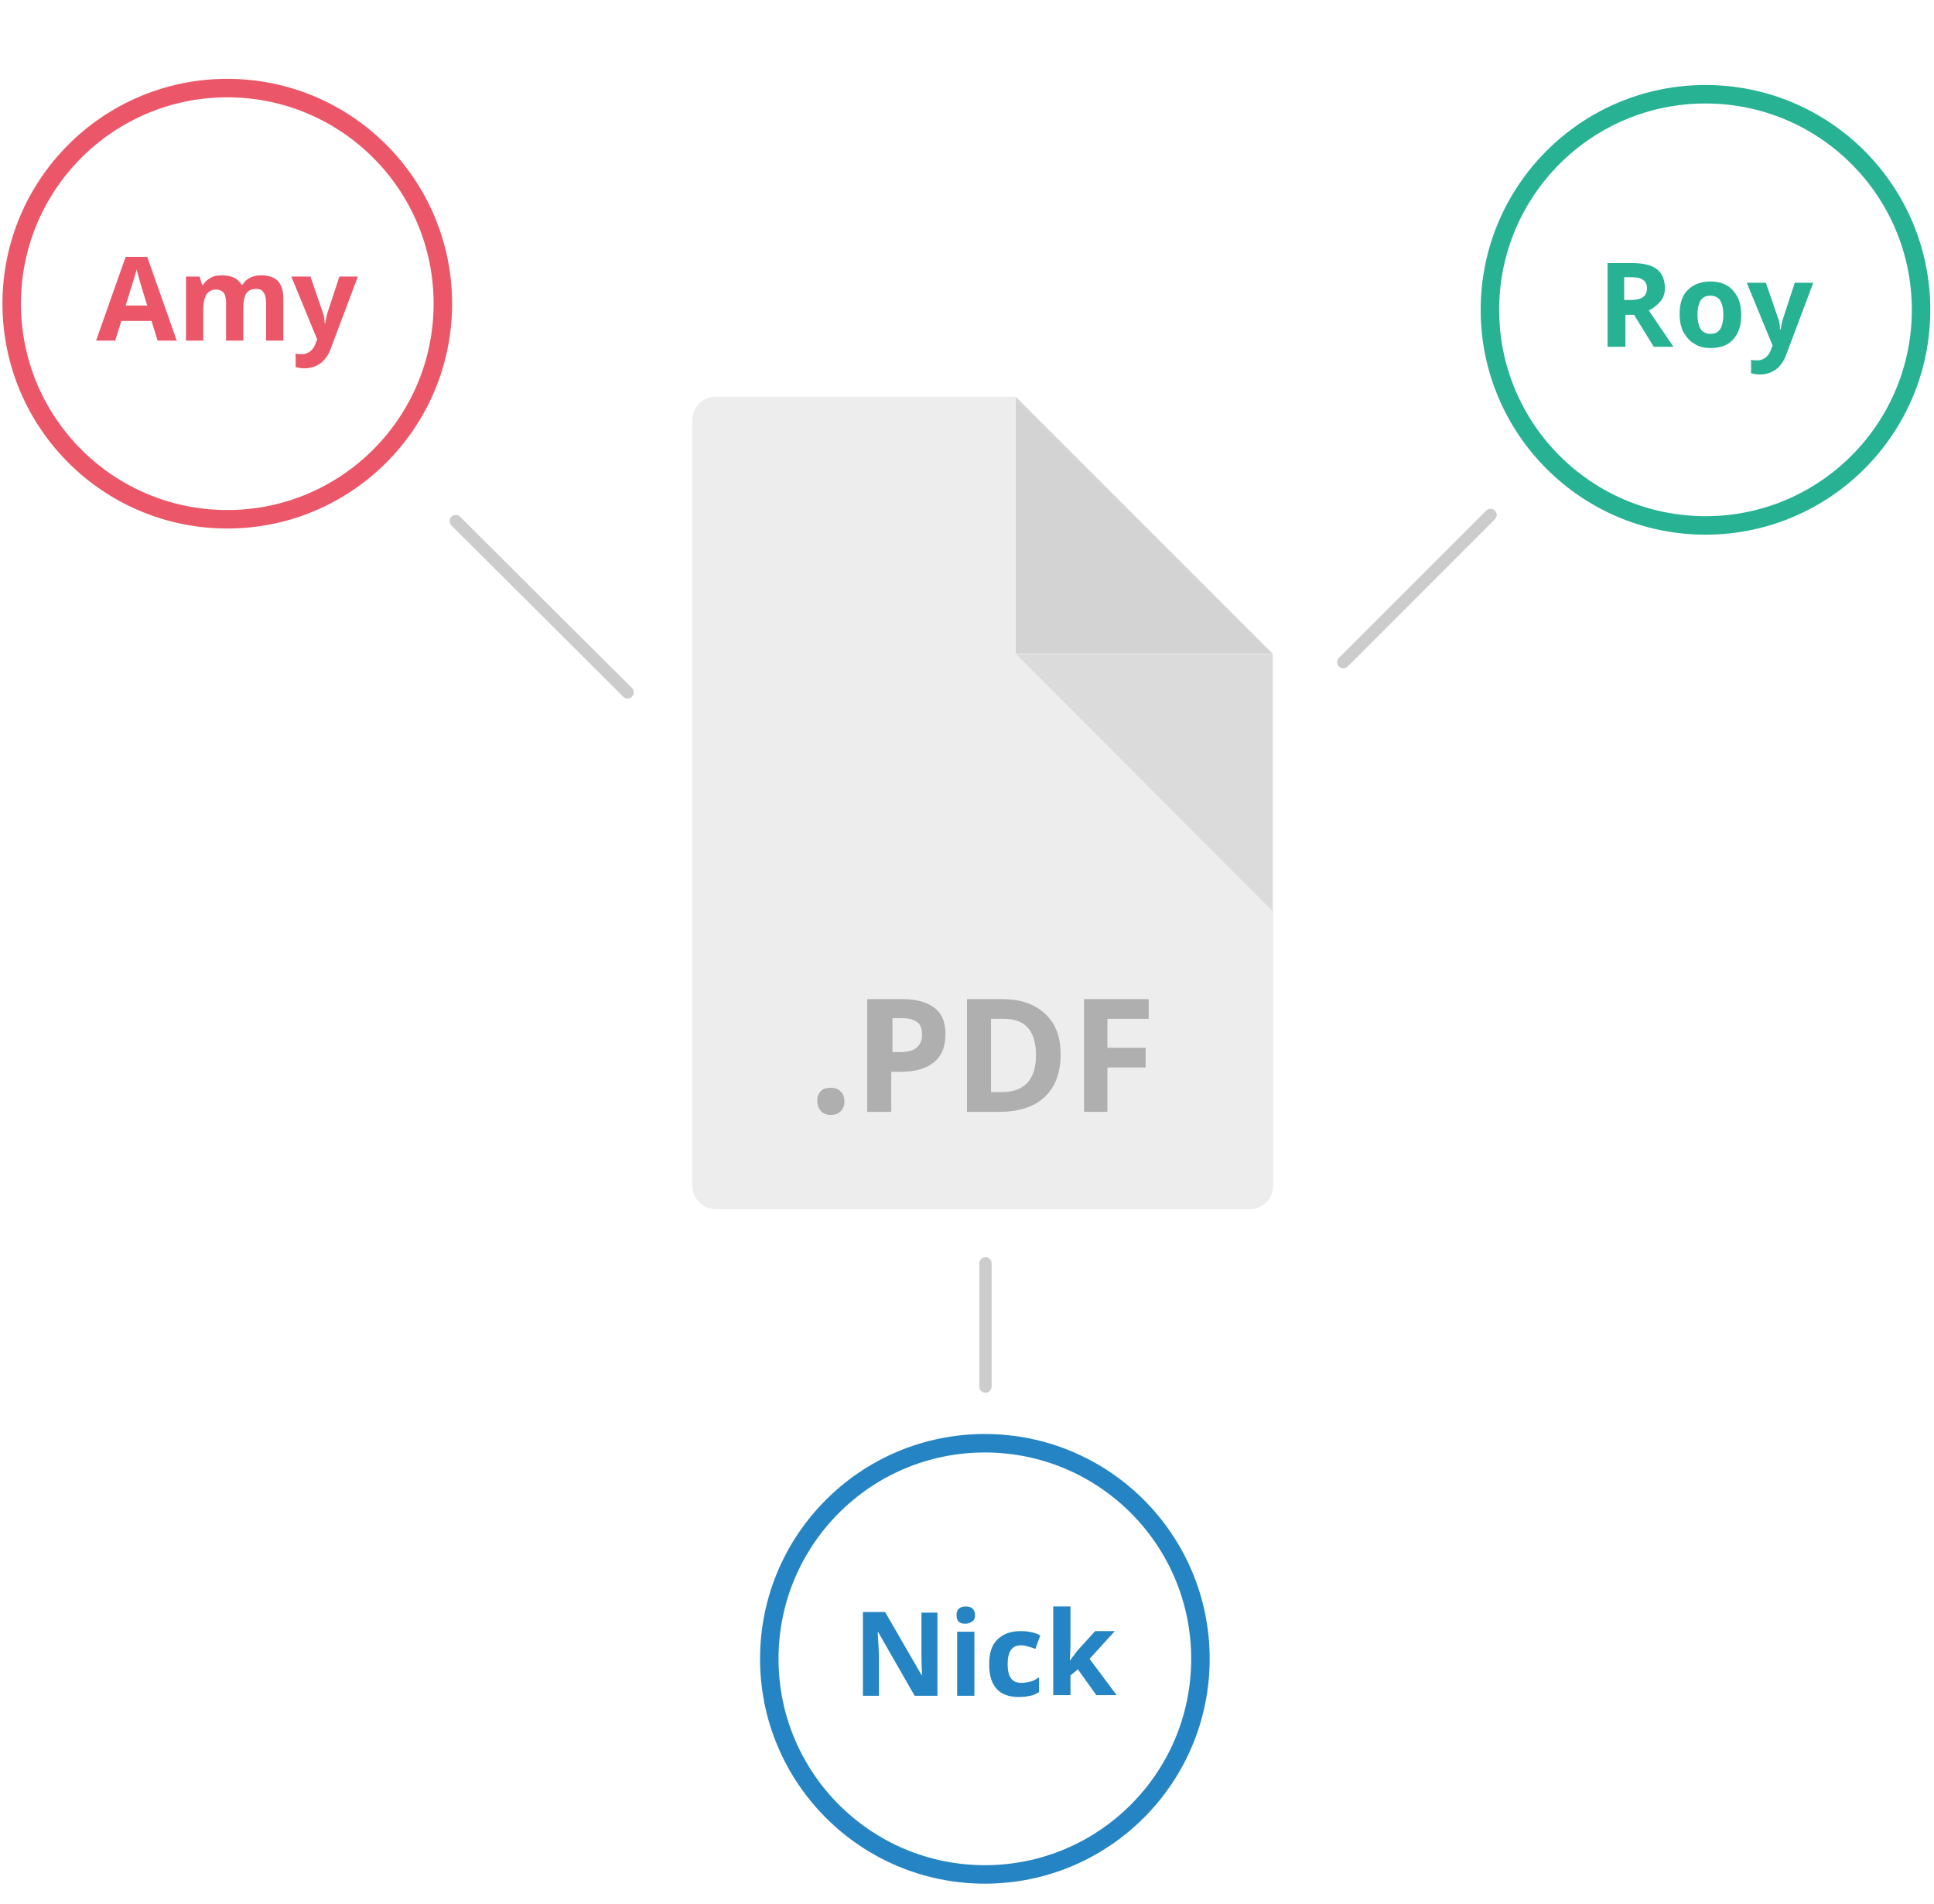 <?xml version="1.0" encoding="utf-8"?>
<!-- Generator: Adobe Illustrator 19.1.0, SVG Export Plug-In . SVG Version: 6.00 Build 0)  -->
<svg version="1.1" xmlns="http://www.w3.org/2000/svg" xmlns:xlink="http://www.w3.org/1999/xlink" x="0px" y="0px"
	 viewBox="0 0 314 309.1" style="enable-background:new 0 0 314 309.1;" xml:space="preserve">
<style type="text/css">
	.st0{fill:#1693A2;}
	.st1{fill:#00B2AB;}
	.st2{fill:#2E9EAB;}
	.st3{fill:#1ABAB4;}
	.st4{fill:#45A9B5;}
	.st5{fill:#33C1BC;}
	.st6{fill:#5CB4BE;}
	.st7{fill:#4DC9C4;}
	.st8{fill:#73BEC7;}
	.st9{fill:#66D1CD;}
	.st10{fill:#8AC9D0;}
	.st11{fill:#7FD8D5;}
	.st12{fill:#A2D4DA;}
	.st13{fill:#99E0DD;}
	.st14{fill:#B9DEE3;}
	.st15{fill:#B2E8E6;}
	.st16{fill:#D0E9EC;}
	.st17{fill:#CCF0EE;}
	.st18{fill:#E7F4F6;}
	.st19{fill:#E5F7F6;}
	.st20{fill:#FFFFFF;}
	.st21{fill:#E9F0F4;}
	.st22{opacity:0.6;}
	.st23{fill:#E9F3F9;}
	.st24{fill:none;stroke:#BDDAED;stroke-miterlimit:10;stroke-dasharray:5,5;}
	.st25{opacity:0.8;fill:#FAD5AF;}
	.st26{opacity:0.8;fill:#F5ABB3;}
	.st27{opacity:0.8;fill:#2585C4;}
	.st28{fill:#A8CEE7;}
	.st29{opacity:0.4;fill:#FFFFFF;}
	.st30{fill:#B3B3B3;}
	.st31{opacity:0.5;}
	.st32{fill:#2B3E4F;}
	.st33{fill:#1C2D3D;}
	.st34{fill:#EFC319;}
	.st35{clip-path:url(#XMLID_540_);}
	.st36{fill:#E3E5E8;}
	.st37{fill:#F1F2F2;}
	.st38{fill:#E6E7E8;}
	.st39{fill:#BCBEC0;}
	.st40{fill:#E76A58;}
	.st41{fill:#FEC052;}
	.st42{fill:#81D154;}
	.st43{clip-path:url(#XMLID_540_);fill:#FFFFFF;}
	.st44{clip-path:url(#XMLID_540_);fill:#2E4050;}
	.st45{opacity:0.5;clip-path:url(#XMLID_540_);fill:#F3F3F4;}
	.st46{clip-path:url(#XMLID_540_);fill:#E7EAEC;}
	.st47{fill:#A7B1C2;}
	.st48{clip-path:url(#XMLID_540_);fill:#2D3E4E;}
	.st49{clip-path:url(#XMLID_540_);fill:#A7B1C2;}
	.st50{fill:#676A6C;}
	.st51{clip-path:url(#XMLID_540_);fill:#18AE90;}
	.st52{clip-path:url(#XMLID_540_);fill:#1B84C6;}
	.st53{fill:#999C9E;}
	.st54{clip-path:url(#XMLID_540_);fill:none;stroke:#E5E6E7;stroke-width:0.647;stroke-miterlimit:10;}
	.st55{clip-path:url(#XMLID_540_);fill:#676A6C;}
	.st56{clip-path:url(#XMLID_540_);fill:none;stroke:#CCCCCC;stroke-miterlimit:10;}
	.st57{clip-path:url(#XMLID_540_);fill:none;stroke:#CCCCCC;stroke-width:0.646;stroke-miterlimit:10;}
	.st58{clip-path:url(#XMLID_540_);fill:none;stroke:#999C9E;stroke-width:0.971;stroke-miterlimit:10;}
	.st59{clip-path:url(#XMLID_540_);fill:#999999;}
	.st60{clip-path:url(#XMLID_540_);fill:#F4F4F4;stroke:#E5E6E7;stroke-width:0.611;stroke-miterlimit:10;}
	.st61{clip-path:url(#XMLID_540_);fill:none;stroke:#E5E6E7;stroke-miterlimit:10;}
	.st62{fill:url(#XMLID_604_);}
	.st63{clip-path:url(#XMLID_540_);fill:#E6E6E6;}
	.st64{clip-path:url(#XMLID_540_);fill:#CAD1D5;}
	.st65{clip-path:url(#XMLID_540_);fill:#66D1CD;}
	.st66{fill:#999999;}
	.st67{clip-path:url(#XMLID_540_);fill:none;stroke:#CCF0EE;stroke-miterlimit:10;}
	.st68{fill:#4D4D4D;}
	.st69{fill:#2E4050;}
	.st70{opacity:0.5;fill:#F3F3F4;}
	.st71{fill:#E7EAEC;}
	.st72{fill:#2D3E4E;}
	.st73{fill:#18AE90;}
	.st74{fill:#1B84C6;}
	.st75{fill:none;stroke:#E5E6E7;stroke-width:0.558;stroke-miterlimit:10;}
	.st76{fill:none;stroke:#CCCCCC;stroke-miterlimit:10;}
	.st77{fill:none;stroke:#CCCCCC;stroke-width:0.557;stroke-miterlimit:10;}
	.st78{fill:none;stroke:#999C9E;stroke-width:0.837;stroke-miterlimit:10;}
	.st79{fill:#F4F4F4;stroke:#E5E6E7;stroke-width:0.526;stroke-miterlimit:10;}
	.st80{fill:none;stroke:#E5E6E7;stroke-miterlimit:10;}
	.st81{fill:url(#XMLID_747_);}
	.st82{fill:#EAECED;}
	.st83{fill:#CAD1D5;}
	.st84{fill:none;stroke:#E5E6E7;stroke-width:0.478;stroke-miterlimit:10;}
	.st85{fill:none;stroke:#CCCCCC;stroke-width:0.476;stroke-miterlimit:10;}
	.st86{fill:none;stroke:#999C9E;stroke-width:0.717;stroke-miterlimit:10;}
	.st87{fill:#F4F4F4;stroke:#E5E6E7;stroke-width:0.451;stroke-miterlimit:10;}
	.st88{fill:url(#XMLID_845_);}
	.st89{fill:#E6E6E6;}
	.st90{fill:url(#XMLID_1031_);}
	.st91{fill:none;stroke:#CCF0EE;stroke-miterlimit:10;}
	.st92{fill:none;stroke:#00B2AB;stroke-width:3;stroke-linecap:round;stroke-linejoin:round;stroke-miterlimit:10;}
	.st93{fill:#00B2AB;stroke:#00B2AB;stroke-width:3;stroke-miterlimit:10;}
	.st94{fill:none;stroke:#00B2AB;stroke-width:3;stroke-miterlimit:10;}
	.st95{fill:#828C96;}
	.st96{fill:url(#XMLID_1083_);}
	.st97{fill:url(#XMLID_1164_);}
	.st98{fill:url(#XMLID_1166_);}
	.st99{fill:none;stroke:#FFFFFF;stroke-width:2;stroke-miterlimit:10;}
	.st100{fill:#364251;}
	.st101{fill:#7CB6DC;}
	.st102{fill:#D1D1D1;}
	.st103{fill:none;stroke:#D1D1D1;stroke-width:4;stroke-linecap:round;stroke-miterlimit:10;}
	.st104{fill:none;stroke:#D1D1D1;stroke-width:2;stroke-linecap:round;stroke-miterlimit:10;}
	.st105{fill:#FFFFFF;stroke:#F2F2F2;stroke-miterlimit:10;}
	.st106{fill:#2585C4;}
	.st107{fill:#519DD0;}
	.st108{fill:#CCCCCC;}
	.st109{fill:none;stroke:#CCCCCC;stroke-width:2;stroke-miterlimit:10;}
	.st110{fill:#EB5768;}
	.st111{fill:#66D1CD;stroke:#F2F2F2;stroke-miterlimit:10;}
	.st112{opacity:0.9;}
	.st113{fill:#F4F41E;}
	.st114{fill:#EF7986;}
	.st115{fill:#F39AA4;}
	.st116{fill:#F7BCC3;}
	.st117{fill:#FBDDE1;}
	.st118{fill:#53C1A9;}
	.st119{fill:#7ED1BF;}
	.st120{fill:#A9E0D4;}
	.st121{fill:#D4F0EA;}
	.st122{fill:#F8BC80;}
	.st123{fill:#FACDA0;}
	.st124{fill:#FBDDBF;}
	.st125{fill:#FDEEDF;}
	.st126{fill:#D3E7F3;}
	.st127{fill:#586673;}
	.st128{fill:#ABB3B9;}
	.st129{fill:#D5D9DC;}
	.st130{fill:#28B294;}
	.st131{fill:#F6AB60;}
	.st132{opacity:0.1;fill:#333333;}
	.st133{fill:#4ECEA6;}
	.st134{fill:none;stroke:#939CA0;stroke-width:4;stroke-linecap:round;stroke-miterlimit:10;}
	.st135{fill:#EDEDED;}
	.st136{fill:#D3D3D3;}
	.st137{fill:#AFAFAF;}
	.st138{fill:none;stroke:#66D1CD;stroke-width:2;stroke-miterlimit:10;}
	.st139{fill:#F9E9DC;}
	.st140{fill:none;stroke:#CCCCCC;stroke-width:2;stroke-linecap:round;stroke-miterlimit:10;}
	.st141{opacity:0.7;fill:#6DC8C7;}
	.st142{opacity:0.9;fill:#6DC8C7;}
	.st143{opacity:0.9;fill:#4699D3;}
	.st144{opacity:0.9;fill:#25A8E0;}
	.st145{fill:#6DC8C7;}
	.st146{fill:none;stroke:#EB5768;stroke-width:3;stroke-miterlimit:10;}
	.st147{fill:none;stroke:#2585C4;stroke-width:3;stroke-miterlimit:10;}
	.st148{fill:none;stroke:#28B294;stroke-width:3;stroke-miterlimit:10;}
	.st149{fill:none;stroke:#E6E6E6;stroke-width:10;stroke-miterlimit:10;}
	.st150{fill:#989897;}
	.st151{fill:#C14456;}
	.st152{fill:#CC8544;}
	.st153{fill:#237396;}
	.st154{fill:url(#XMLID_1169_);}
	.st155{fill:#188C71;}
	.st156{fill:none;stroke:#000000;stroke-width:0.75;stroke-linejoin:round;}
	.st157{fill:none;stroke:#000000;stroke-width:0.75;stroke-linecap:round;}
	.st158{fill:none;stroke:#000000;stroke-width:0.75;stroke-linecap:round;stroke-linejoin:round;}
</style>
<g id="Web_BGs">
</g>
<g id="Contents">
	<g id="XMLID_847_">
		<circle id="XMLID_866_" class="st146" cx="36.9" cy="49.3" r="35"/>
		<g>
			<path class="st110" d="M25.6,55.3l-1-3.2h-4.9l-1,3.2h-3.1l4.8-13.6h3.5l4.8,13.6H25.6z M23.9,49.6c-0.9-2.9-1.4-4.6-1.5-5
				c-0.1-0.4-0.2-0.7-0.2-0.9c-0.2,0.8-0.8,2.7-1.8,5.9H23.9z"/>
			<path class="st110" d="M39.5,55.3h-2.8v-6.1c0-0.7-0.1-1.3-0.4-1.7C36,47.2,35.6,47,35.1,47c-0.7,0-1.2,0.3-1.6,0.8
				c-0.3,0.5-0.5,1.4-0.5,2.6v4.9h-2.8V44.9h2.2l0.4,1.3h0.2c0.3-0.5,0.7-0.8,1.2-1.1c0.5-0.3,1.1-0.4,1.8-0.4
				c1.6,0,2.6,0.5,3.2,1.5h0.2c0.3-0.5,0.7-0.9,1.2-1.1c0.5-0.3,1.2-0.4,1.8-0.4c1.2,0,2.1,0.3,2.7,0.9s0.9,1.6,0.9,2.9v6.8h-2.8
				v-6.1c0-0.7-0.1-1.3-0.4-1.7c-0.2-0.4-0.6-0.6-1.2-0.6c-0.7,0-1.2,0.2-1.6,0.7c-0.3,0.5-0.5,1.3-0.5,2.4V55.3z"/>
			<path class="st110" d="M47.3,44.9h3.1l2,5.8c0.2,0.5,0.3,1.1,0.3,1.8h0.1c0.1-0.6,0.2-1.2,0.4-1.8l1.9-5.8h3l-4.4,11.7
				c-0.4,1.1-1,1.9-1.7,2.4c-0.7,0.5-1.6,0.8-2.6,0.8c-0.5,0-1-0.1-1.4-0.2v-2.2c0.3,0.1,0.7,0.1,1.1,0.1c0.5,0,0.9-0.2,1.3-0.5
				c0.4-0.3,0.7-0.8,0.9-1.4l0.2-0.5L47.3,44.9z"/>
		</g>
	</g>
	<g id="XMLID_812_">
		<circle id="XMLID_846_" class="st147" cx="159.9" cy="269.3" r="35"/>
		<g>
			<path class="st106" d="M152.2,275.3h-3.7l-5.9-10.3h-0.1c0.1,1.8,0.2,3.1,0.2,3.9v6.4h-2.6v-13.6h3.6l5.9,10.2h0.1
				c-0.1-1.8-0.1-3-0.1-3.7v-6.4h2.6V275.3z"/>
			<path class="st106" d="M155.3,262.2c0-0.9,0.5-1.4,1.5-1.4c1,0,1.5,0.5,1.5,1.4c0,0.4-0.1,0.8-0.4,1c-0.3,0.2-0.6,0.4-1.2,0.4
				C155.8,263.6,155.3,263.2,155.3,262.2z M158.2,275.3h-2.8v-10.4h2.8V275.3z"/>
			<path class="st106" d="M165.4,275.5c-3.2,0-4.8-1.8-4.8-5.3c0-1.8,0.4-3.1,1.3-4c0.9-0.9,2.1-1.4,3.8-1.4c1.2,0,2.3,0.2,3.2,0.7
				l-0.8,2.2c-0.4-0.2-0.9-0.3-1.2-0.4s-0.8-0.2-1.1-0.2c-1.5,0-2.2,1-2.2,3.1c0,2,0.7,3,2.2,3c0.5,0,1-0.1,1.5-0.2
				c0.5-0.1,0.9-0.4,1.4-0.7v2.4c-0.5,0.3-0.9,0.5-1.4,0.6S166.1,275.5,165.4,275.5z"/>
			<path class="st106" d="M173.7,269.6l1.2-1.6l2.9-3.2h3.2l-4.1,4.5l4.4,5.9H178l-3-4.2l-1.2,1v3.2h-2.8v-14.4h2.8v6.4L173.7,269.6
				L173.7,269.6z"/>
		</g>
	</g>
	<g id="XMLID_742_">
		<g id="XMLID_751_">
			<path id="XMLID_798_" class="st135" d="M164.9,64.4L164.9,64.4l-48.7,0c-2.1,0-3.8,1.7-3.8,3.8v124.3c0,2.1,1.7,3.8,3.8,3.8h86.7
				c2.1,0,3.8-1.7,3.8-3.8v-86.3l0,0h-41.8V64.4z"/>
			<polygon id="XMLID_792_" class="st136" points="164.9,106.1 206.6,106.1 164.9,64.4 			"/>
			<polygon id="XMLID_787_" class="st132" points="206.6,147.9 206.6,106.1 206.6,106.1 164.9,106.1 164.9,106.1 			"/>
		</g>
		<g>
			<path class="st137" d="M132.7,178.7c0-0.7,0.2-1.2,0.6-1.6c0.4-0.4,0.9-0.5,1.6-0.5c0.7,0,1.2,0.2,1.6,0.6
				c0.4,0.4,0.6,0.9,0.6,1.6c0,0.7-0.2,1.2-0.6,1.6s-0.9,0.6-1.6,0.6c-0.7,0-1.2-0.2-1.6-0.6C132.9,179.9,132.7,179.4,132.7,178.7z"
				/>
			<path class="st137" d="M153.5,167.9c0,2-0.6,3.5-1.8,4.5c-1.2,1-3,1.6-5.3,1.6h-1.7v6.5h-3.9v-18.3h5.8c2.2,0,3.9,0.5,5.1,1.4
				C153,164.6,153.5,166,153.5,167.9z M144.8,170.8h1.3c1.2,0,2.1-0.2,2.7-0.7c0.6-0.5,0.9-1.2,0.9-2.1c0-0.9-0.2-1.6-0.7-2
				c-0.5-0.4-1.3-0.7-2.3-0.7h-1.8V170.8z"/>
			<path class="st137" d="M172.2,171.2c0,3-0.9,5.3-2.6,6.9c-1.7,1.6-4.2,2.4-7.4,2.4H157v-18.3h5.7c3,0,5.3,0.8,7,2.4
				S172.2,168.3,172.2,171.2z M168.2,171.3c0-3.9-1.7-5.9-5.2-5.9h-2.1v11.9h1.7C166.3,177.3,168.2,175.3,168.2,171.3z"/>
			<path class="st137" d="M179.8,180.5H176v-18.3h10.5v3.2h-6.7v4.7h6.2v3.2h-6.2V180.5z"/>
		</g>
	</g>
	<g id="XMLID_603_">
		<circle id="XMLID_605_" class="st148" cx="276.9" cy="50.3" r="35"/>
		<g>
			<path class="st130" d="M263.9,51.1v5.2H261V42.7h3.9c1.8,0,3.2,0.3,4.1,1c0.9,0.7,1.3,1.7,1.3,3.1c0,0.8-0.2,1.5-0.7,2.1
				s-1.1,1.1-1.9,1.5c2,3,3.4,5,4,5.9h-3.2l-3.2-5.2H263.9z M263.9,48.7h0.9c0.9,0,1.6-0.2,2-0.5c0.4-0.3,0.6-0.8,0.6-1.4
				c0-0.6-0.2-1.1-0.7-1.4c-0.4-0.3-1.1-0.4-2.1-0.4h-0.9V48.7z"/>
			<path class="st130" d="M282.7,51.1c0,1.7-0.4,3-1.3,4c-0.9,1-2.1,1.4-3.7,1.4c-1,0-1.9-0.2-2.6-0.7c-0.8-0.4-1.3-1.1-1.8-1.9
				c-0.4-0.8-0.6-1.8-0.6-2.9c0-1.7,0.4-3,1.3-3.9c0.9-0.9,2.1-1.4,3.7-1.4c1,0,1.9,0.2,2.6,0.6c0.8,0.4,1.3,1.1,1.8,1.9
				C282.5,49,282.7,50,282.7,51.1z M275.6,51.1c0,1,0.2,1.8,0.5,2.3s0.9,0.8,1.6,0.8c0.8,0,1.3-0.3,1.6-0.8c0.3-0.5,0.5-1.3,0.5-2.3
				c0-1-0.2-1.8-0.5-2.3s-0.9-0.8-1.6-0.8c-0.8,0-1.3,0.3-1.6,0.8C275.8,49.3,275.6,50,275.6,51.1z"/>
			<path class="st130" d="M283.6,45.9h3.1l2,5.8c0.2,0.5,0.3,1.1,0.3,1.8h0.1c0.1-0.6,0.2-1.2,0.4-1.8l1.9-5.8h3L290,57.6
				c-0.4,1.1-1,1.9-1.7,2.4c-0.7,0.5-1.6,0.8-2.6,0.8c-0.5,0-1-0.1-1.4-0.2v-2.2c0.3,0.1,0.7,0.1,1.1,0.1c0.5,0,0.9-0.2,1.3-0.5
				c0.4-0.3,0.7-0.8,0.9-1.4l0.2-0.5L283.6,45.9z"/>
		</g>
	</g>
	<line class="st140" x1="160" y1="225.1" x2="160" y2="205.1"/>
	<line class="st140" x1="218.1" y1="107.5" x2="242" y2="83.6"/>
	<line class="st140" x1="101.9" y1="112.4" x2="74" y2="84.6"/>
</g>
</svg>
